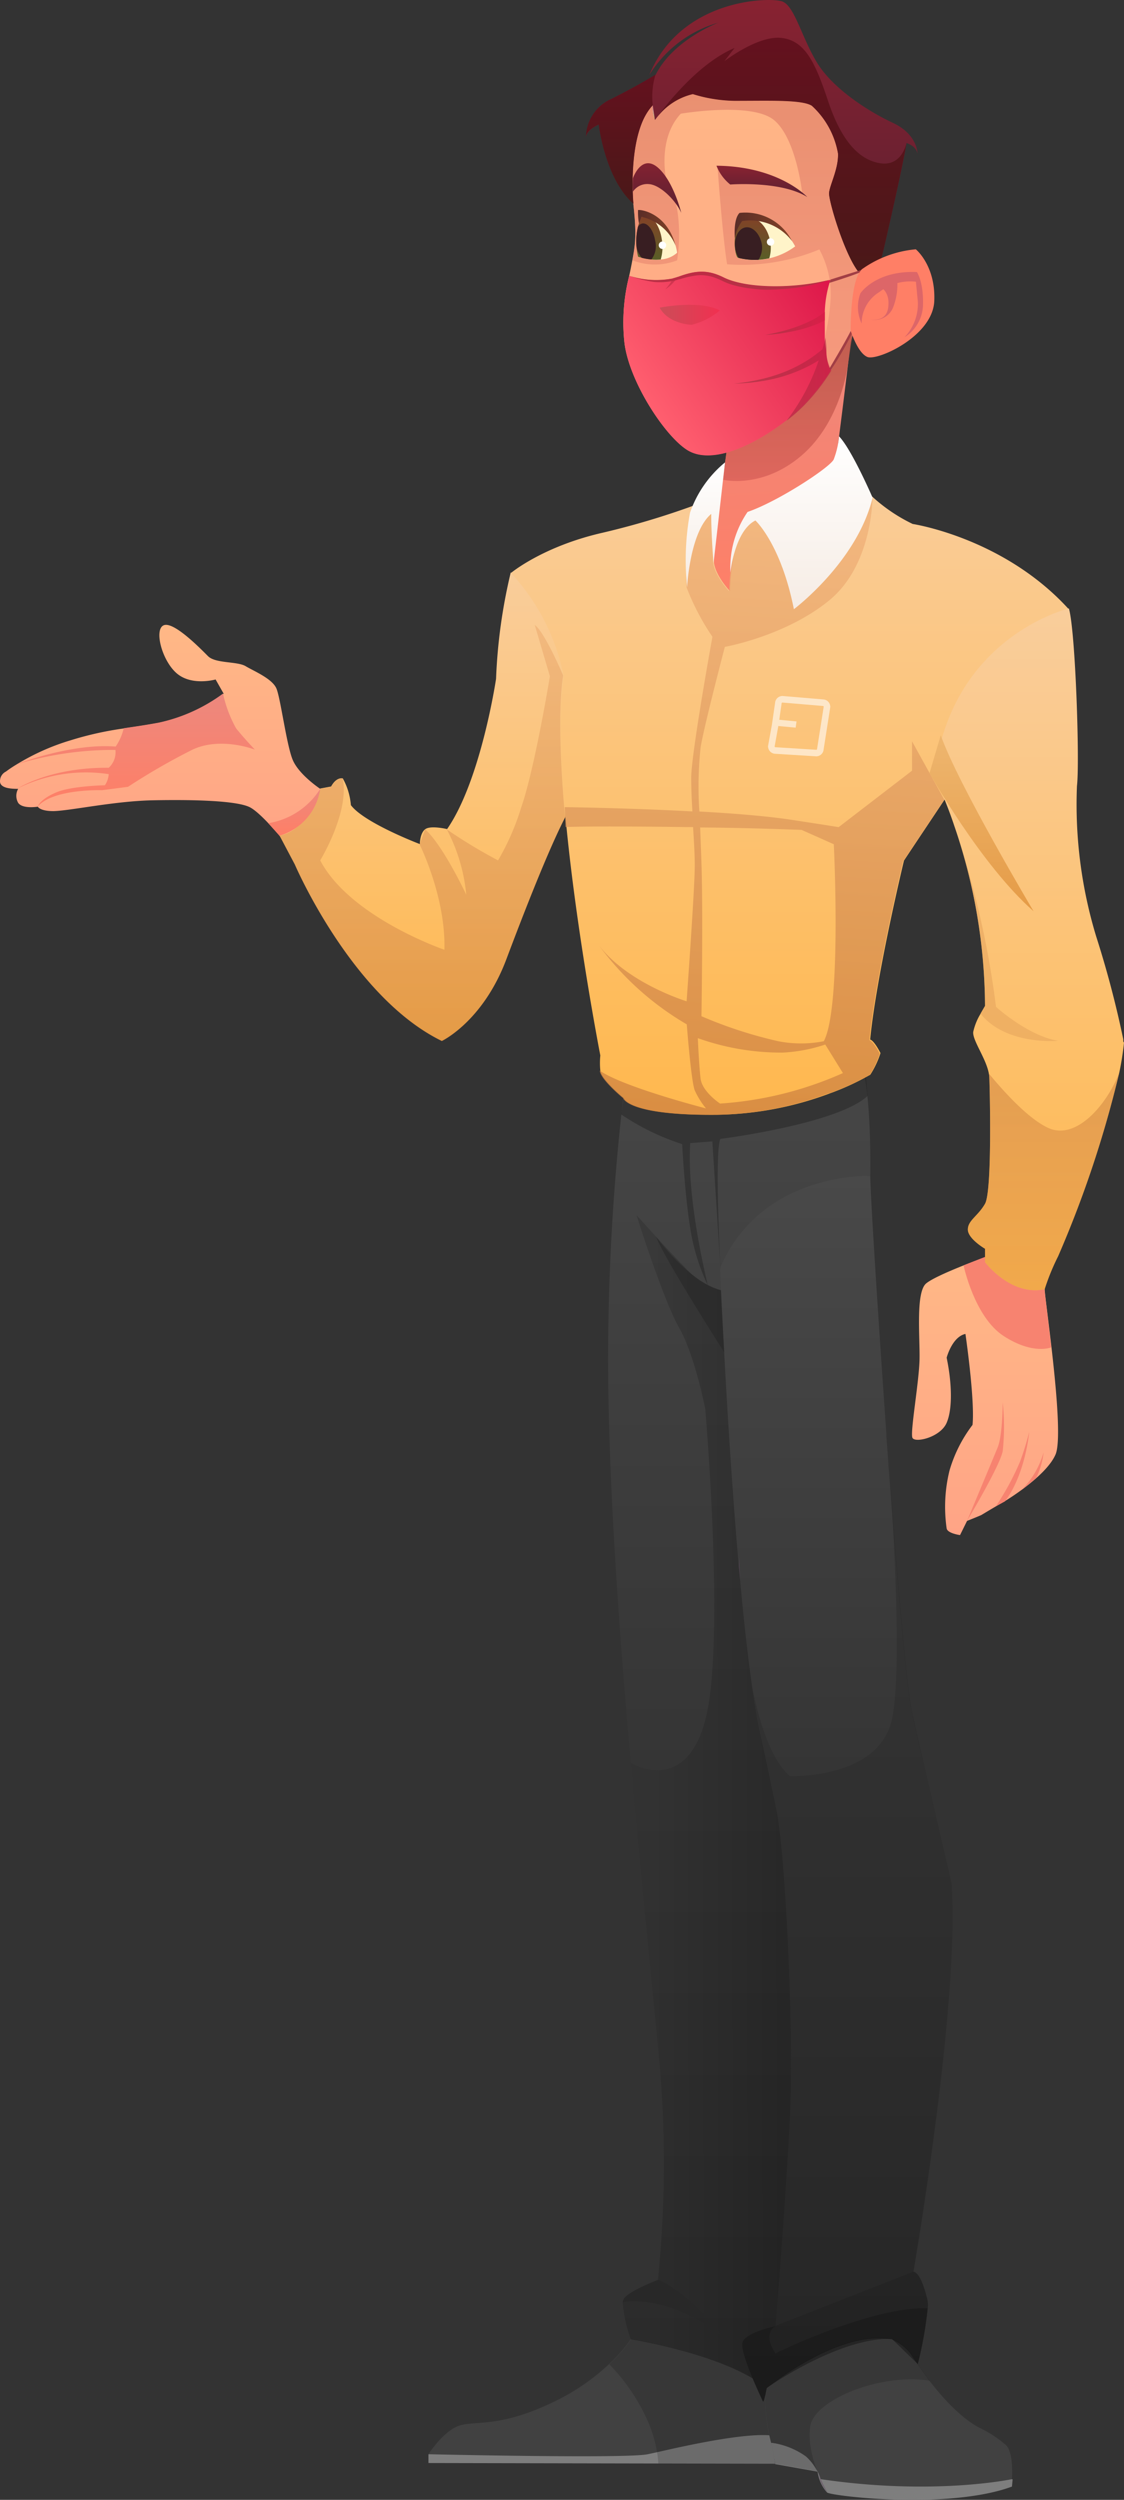 <svg xmlns="http://www.w3.org/2000/svg" xmlns:xlink="http://www.w3.org/1999/xlink" width="343.182" height="763.187" viewBox="0 0 343.182 763.187"><rect x="0" y="0" width="343.182" height="763.187" fill="#333333" stroke="none"/><defs><style>.a,.aa,.ab,.ac,.ad,.ae,.af,.ag,.ah,.ai,.aj,.ak,.al,.am,.an,.ap,.aq,.ar,.as,.at,.au,.ay,.az,.b,.c,.d,.e,.f,.g,.h,.i,.j,.k,.l,.m,.n,.r,.s,.t,.u,.v,.w,.x,.y,.z{fill-rule:evenodd;}.a{fill:url(#a);}.b{fill:#f78370;}.c{fill:#7e7e7e;}.d{fill:#414141;}.e{opacity:0.15;}.f{fill:url(#b);}.g{fill:url(#c);}.h{opacity:0.71;fill:url(#d);}.i{fill:#252525;}.ak,.al,.am,.ap,.aq,.ar,.i,.j{opacity:0.5;}.j{fill:url(#e);}.k{fill:url(#f);}.l{opacity:0.64;fill:url(#g);}.m{fill:url(#h);}.n{fill:url(#i);}.o{fill:url(#j);}.p{fill:url(#k);}.q{fill:url(#l);}.r{fill:url(#m);}.s{fill:url(#n);}.t{fill:url(#o);}.u{fill:#fff4c9;}.v{fill:url(#p);}.w{fill:#b85652;}.x{fill:#ff9d8a;}.y{fill:#dd7a68;}.z{fill:url(#q);}.aa{fill:#381e22;}.ab{fill:url(#r);}.ac{fill:url(#s);}.ad{fill:url(#t);}.ae{fill:#fff;}.af{fill:url(#u);}.ag{fill:url(#v);}.ah{fill:url(#w);}.ai{fill:url(#y);}.aj{fill:#dd6668;}.ak{fill:url(#z);}.al{fill:#e3a05a;mix-blend-mode:multiply;}.al,.bb{isolation:isolate;}.am{fill:url(#aa);}.an{opacity:0.72;fill:url(#ab);}.ao{fill:url(#ac);}.ap{fill:#604760;}.aq{fill:#171717;}.ar{fill:#2c2c2c;}.as{fill:url(#ae);}.at{fill:url(#af);}.au{fill:url(#ag);}.av{fill:url(#ah);}.aw{fill:#d1354f;}.ax{fill:url(#ai);}.ay{fill:url(#aj);}.az{fill:#a13e45;}.ba,.bb{opacity:0.6;}.ba{fill:url(#ak);}.bc{fill:url(#al);}.bd{fill:none;opacity:0.58;}.be,.bf{stroke:none;}.bf{fill:#fff;}</style><linearGradient id="a" x1="0.5" y1="1" x2="0.5" gradientUnits="objectBoundingBox"><stop offset="0" stop-color="#ffa486"/><stop offset="1" stop-color="#ffb886"/></linearGradient><linearGradient id="b" x1="0.5" y1="1" x2="0.5" gradientUnits="objectBoundingBox"><stop offset="0" stop-color="#262626"/><stop offset="1" stop-color="#474747"/></linearGradient><linearGradient id="c" x1="0.513" y1="0.998" x2="0.486" y2="0.004" gradientUnits="objectBoundingBox"><stop offset="0" stop-color="#ff7f66"/><stop offset="1" stop-color="#ec887e"/></linearGradient><linearGradient id="d" x1="0.5" y1="1" x2="0.5" y2="-0.002" gradientUnits="objectBoundingBox"><stop offset="0" stop-color="#d75c56"/><stop offset="1" stop-color="#ac4c3d"/></linearGradient><linearGradient id="e" x1="0.132" y1="0.69" x2="0.734" y2="0.685" gradientUnits="objectBoundingBox"><stop offset="0" stop-color="#303030"/><stop offset="1" stop-color="#1e1e1e"/></linearGradient><linearGradient id="f" x1="0.5" y1="1" x2="0.5" y2="0.001" xlink:href="#a"/><linearGradient id="g" x1="0.5" y1="1" x2="0.5" y2="-0.002" gradientUnits="objectBoundingBox"><stop offset="0" stop-color="#f5957c"/><stop offset="1" stop-color="#da7763"/></linearGradient><linearGradient id="h" x1="0.5" y1="1.001" x2="0.5" y2="-0.001" gradientUnits="objectBoundingBox"><stop offset="0" stop-color="#5a2031"/><stop offset="0.99" stop-color="#882231"/></linearGradient><linearGradient id="i" x1="0.5" y1="1" x2="0.5" y2="0" xlink:href="#a"/><linearGradient id="j" x1="0.5" y1="1.001" x2="0.5" gradientUnits="objectBoundingBox"><stop offset="0" stop-color="#ffb84e"/><stop offset="1" stop-color="#f9cd9b"/></linearGradient><linearGradient id="k" x1="0.5" y1="0.999" x2="0.5" y2="0" xlink:href="#j"/><linearGradient id="l" x1="0.5" y1="1" x2="0.5" y2="0.001" xlink:href="#j"/><linearGradient id="m" x1="0.501" y1="1" x2="0.501" gradientUnits="objectBoundingBox"><stop offset="0" stop-color="#202020"/><stop offset="1" stop-color="#494949"/></linearGradient><linearGradient id="n" x1="0.494" y1="1" x2="0.494" y2="0" xlink:href="#h"/><linearGradient id="o" x1="0.5" y1="1" x2="0.5" y2="0" xlink:href="#h"/><linearGradient id="p" x1="-14.693" y1="89.85" x2="-14.693" y2="88.563" gradientUnits="objectBoundingBox"><stop offset="0" stop-color="#ef686a"/><stop offset="1" stop-color="#ec887e"/></linearGradient><linearGradient id="q" x1="0.499" y1="0.999" x2="0.499" gradientUnits="objectBoundingBox"><stop offset="0" stop-color="#595e27"/><stop offset="0.98" stop-color="#814227"/></linearGradient><linearGradient id="r" x1="0.499" y1="0.999" x2="0.499" y2="0" xlink:href="#q"/><linearGradient id="s" x1="-0.003" y1="0.499" x2="1" y2="0.499" gradientUnits="objectBoundingBox"><stop offset="0" stop-color="#592c27"/><stop offset="0.98" stop-color="#814227"/></linearGradient><linearGradient id="t" x1="0" y1="0.499" x2="1" y2="0.499" xlink:href="#s"/><linearGradient id="u" x1="0.507" y1="1" x2="0.507" y2="0.001" xlink:href="#p"/><linearGradient id="v" x1="0.5" y1="1" x2="0.5" gradientUnits="objectBoundingBox"><stop offset="0" stop-color="#4a1818"/><stop offset="1" stop-color="#64111e"/></linearGradient><linearGradient id="w" x1="0.502" y1="1" x2="0.502" gradientUnits="objectBoundingBox"><stop offset="0.01" stop-color="#d1c279"/><stop offset="1" stop-color="#c97ca1"/></linearGradient><linearGradient id="y" x1="90.282" y1="-5.73" x2="90.266" y2="-6.649" xlink:href="#c"/><linearGradient id="z" x1="0.5" y1="1" x2="0.5" gradientUnits="objectBoundingBox"><stop offset="0" stop-color="#cb7e3f"/><stop offset="1" stop-color="#eaa76b"/></linearGradient><linearGradient id="aa" x1="0.5" y1="1" x2="0.5" gradientUnits="objectBoundingBox"><stop offset="0" stop-color="#e59b48"/><stop offset="1" stop-color="#cb7e3f"/></linearGradient><linearGradient id="ab" x1="0.562" y1="0.054" x2="0.525" y2="0.987" gradientUnits="objectBoundingBox"><stop offset="0" stop-color="#efaf77"/><stop offset="1" stop-color="#cc7f3f"/></linearGradient><linearGradient id="ac" x1="0.501" y1="0.999" x2="0.501" y2="-0.001" gradientUnits="objectBoundingBox"><stop offset="0" stop-color="#f6ece4"/><stop offset="1" stop-color="#fff"/></linearGradient><linearGradient id="ae" x1="0.5" y1="1" x2="0.5" gradientUnits="objectBoundingBox"><stop offset="0" stop-color="#e59b46"/><stop offset="1" stop-color="#eeb66f"/></linearGradient><linearGradient id="af" x1="0.501" y1="1.002" x2="0.501" y2="0.001" xlink:href="#c"/><linearGradient id="ag" x1="0.5" y1="1" x2="0.5" y2="0" xlink:href="#c"/><linearGradient id="ah" x1="0.077" y1="0.637" x2="0.997" y2="0.037" gradientUnits="objectBoundingBox"><stop offset="0" stop-color="#ff5f6f"/><stop offset="1" stop-color="#dd1649"/></linearGradient><linearGradient id="ai" x1="0.117" y1="2.788" x2="0.875" y2="-2.087" gradientUnits="objectBoundingBox"><stop offset="0" stop-color="#a13e45"/><stop offset="1" stop-color="#d61c44"/></linearGradient><linearGradient id="aj" x1="-0.012" y1="0.498" x2="1" y2="0.498" gradientUnits="objectBoundingBox"><stop offset="0" stop-color="#cb4d58"/><stop offset="1" stop-color="#f13050"/></linearGradient><linearGradient id="ak" x1="-0.012" y1="0.498" x2="1" y2="0.498" gradientUnits="objectBoundingBox"><stop offset="0" stop-color="#8f353c"/><stop offset="1" stop-color="#bc1f41"/></linearGradient><linearGradient id="al" x1="-0.012" y1="0.498" x2="1" y2="0.498" gradientUnits="objectBoundingBox"><stop offset="0" stop-color="#8f353c"/><stop offset="1" stop-color="#d61c44"/></linearGradient></defs><path class="a" d="M829.9,204.32s-14.775,5.319-17.976,8-1.9,16.056-2.019,23.049-2.93,22.434-2.167,24.083,8.52-.123,10.441-4.58,1.527-12.608,0-19.873c0,0,1.65-6.378,5.738-7.264,0,0,2.93,20,2.167,27.777a42.479,42.479,0,0,0-7.018,13.889,46.248,46.248,0,0,0-.886,17.706c.246,1.527,4.088,2.044,4.088,2.044l2.142-4.334s1.674-.64,4.334-1.773c0,0,3.571-2.167,7.141-4.211,0,0,12.608-7.511,15.538-14.283s-3.423-48.29-3.3-50.457a27.092,27.092,0,0,1,1.01-5.1Z" transform="translate(-529.148 179.505)"/><path class="b" d="M814.43,258.484s7.831-18.691,9.358-22.434,1.527-13.741,1.527-13.741a69.769,69.769,0,0,1,0,14.948C824.3,242.035,814.43,258.484,814.43,258.484Z" transform="translate(-519.169 205.816)"/><path class="b" d="M818,248.7a82.094,82.094,0,0,0,7.388-13.642,85.285,85.285,0,0,0,2.807-9.087s-1.108,12.83-7.387,21.2Z" transform="translate(-513.948 211.169)"/><path class="b" d="M821.23,239.9a26.816,26.816,0,0,0,6.625-11.377,23.392,23.392,0,0,1-2.34,7.929Z" transform="translate(-509.224 214.899)"/><path class="b" d="M814,206.851s3.3,15.834,12.313,21.621,14.455,3.4,14.455,3.4l-2.093-17.73-18.2-9.85Z" transform="translate(-519.798 179.462)"/><path class="c" d="M853.489,363.245l-35.682-.074-70.157-.148V360.34l67.227-9.678,21.818-3.152,15.613,7.092Z" transform="translate(-616.836 388.924)"/><path class="d" d="M852.307,368.545c-8.4-.837-26.325,3.177-34.845,5.122l-2.856.616c-6.476,1.4-66.956,0-66.956,0s4.777-7.511,9.85-8.865,12.313.665,28.541-7.191a66.264,66.264,0,0,0,16.794-11.5,46.024,46.024,0,0,0,6.649-7.634c11.525-4.6,39.4,6.526,39.4,6.526Z" transform="translate(-616.836 374.981)"/><path class="e" d="M820.7,377.13H785.042a25.977,25.977,0,0,0-.37-3.423,39.768,39.768,0,0,0-2.61-9.062,59.274,59.274,0,0,0-11.992-17.878,46.036,46.036,0,0,0,6.649-7.634c11.525-4.6,39.4,6.526,39.4,6.526l3.4,22.926Z" transform="translate(-584.047 375.04)"/><path class="c" d="M863.627,364.657c-18.986,7.043-54.569,3-56.441,1.822h0a11.6,11.6,0,0,1-2.807-5.787,3.537,3.537,0,0,1-.123-.591h0l-12.9-2.29c-.837-4.432-1.182-6.5-1.182-6.5h.468l11.623,1.748,61.563,9.382Z" transform="translate(-554.65 394.482)"/><path class="f" d="M804.112,244.739l4.285,32.53,29.846,227.168-19.7,81.263-.246,1.034c-.566-.468-1.157-.911-1.773-1.354-12.928-9.259-39.671-13.568-39.671-13.568a43.058,43.058,0,0,1-2.462-11.254,2.778,2.778,0,0,1,.2-.837c1.01-2.463,10.54-6.033,10.54-6.033a346.993,346.993,0,0,0,0-71.413c-1.921-19.971-5.172-51.984-8.274-86.459s-5.713-71.142-6.55-100.422a694.054,694.054,0,0,1,4.235-102.613s68.8-20.661,72.374-11.525,3.053,35.362,3.053,35.362C828.565,217.8,804.112,244.739,804.112,244.739Z" transform="translate(-584.254 142.362)"/><path class="g" d="M826.4,96.941s-4.186,34.8-5.713,45.138c0,0-13.248,32.505-30.584,36.2l-8.151-1.7,6.526-46.1L829.009,86.82Z" transform="translate(-566.672 7.659)"/><path class="h" d="M784.17,135.908s11.943,2.93,23.985-7.388,14.11-27.359,14.11-27.359l1.4-9.161-.542-3.2L785.2,127.683Z" transform="translate(-563.425 10.555)"/><path class="i" d="M771.55,193.406a73.68,73.68,0,0,0,18.617,9.062s.763,15.292,2.463,25.659a62.523,62.523,0,0,0,5.393,17.509s-6.575-26.127-5.393-43.488l6.747-.517,2.463,38.637s-1.847-35.756,0-39.4c0,0,35.707-4.506,44.941-13.125l-.468-5.762-74.048,6.427Z" transform="translate(-581.882 146.833)"/><path class="j" d="M838.883,462.2l-16.253,94.93-6.747-1.034-2.019-.32c-12.928-9.259-39.671-13.569-39.671-13.569a43.036,43.036,0,0,1-2.463-11.254c15.317-2.069,29.9,9.973,29.9,9.973-9.579-13.174-19.159-16.844-19.159-16.844a346.977,346.977,0,0,0,0-71.413c-1.9-19.872-5.147-51.885-8.25-86.361,0,0,16.548,10.244,22.729-13.027s0-94.98,0-94.98-3.127-16.3-8.052-24.97S775.965,199.1,775.965,199.1s9.185,10.269,14.923,16.13a22.8,22.8,0,0,0,10.885,6.8l3.989,25.733Z" transform="translate(-581.619 171.871)"/><path class="k" d="M843.806,130.064a97.746,97.746,0,0,1-8.717,18.641,56.074,56.074,0,0,1-13.716,15.341c-11.2,8.5-22.754,12.9-29.55,9.161s-18.346-21.055-19.7-33.269a57.307,57.307,0,0,1,1.5-20.217c.345-1.576.665-3.177.985-4.925.2-1.133.419-2.29.566-3.5,1.354-9.85-2.463-20.439-.492-30.289a60.381,60.381,0,0,1,9.678-20c28.59-8.052,45.975-1.995,55.505,7.043a32.013,32.013,0,0,1,4.679,5.467h0a29.718,29.718,0,0,1,3.546,6.993C852.893,94.259,848.608,116.815,843.806,130.064Z" transform="translate(-581.494 -35.585)"/><path class="l" d="M842.446,129.9c-4.753,13.248-11.229,25.487-22.433,33.983a69.37,69.37,0,0,0,13.716-36.938,28.713,28.713,0,0,0-3.423-15.366,61.932,61.932,0,0,1-28.171,4.531c-1.379-8.3-2.881-29.181-2.881-29.181,11.131-.665,25.807,7.388,25.807,7.388s-1.773-16.425-8.52-22.163S788,70.137,788,70.137c-7.141,7.634-4.506,19.7-4.506,19.7,6.107,9.85,3.374,25.068,3.374,25.068a18.789,18.789,0,0,1-13.618,0c.2-1.133.419-2.29.566-3.5,1.354-9.85-2.463-20.439-.493-30.289a60.381,60.381,0,0,1,9.678-20c28.59-8.052,45.975-1.995,55.505,7.043l4.679,5.467h0a29.72,29.72,0,0,1,3.546,6.994C851.533,94.1,847.248,116.654,842.446,129.9Z" transform="translate(-580.134 -35.424)"/><path class="m" d="M868.385,95.356c-.517-2.463-3.374-3.226-3.374-3.226-.886,6.206-6.944,32.358-6.944,32.358l-1.083,4.26-6.4,2.906c-4.408-5.245-9.333-21.941-9.185-24.305s2.906-7.388,2.733-12.066a25.734,25.734,0,0,0-7.979-14.6c-2.906-1.872-12.583-1.527-21.769-1.527A45.016,45.016,0,0,1,799.8,77.109a19.307,19.307,0,0,0-11.278,7.585l-.3.394h0a9.333,9.333,0,0,1-.64-4.506c-8,8.323-5.934,30.043-5.934,30.043-8.668-7.658-10.564-24.157-10.564-24.157-3.645,1.7-3.891,3.423-3.891,3.866a12.953,12.953,0,0,1,7.634-11.623c8.176-4.088,13.593-7.388,13.593-7.388,5.122-10.367,18.346-15.662,19.159-15.957a36.716,36.716,0,0,0-21.1,16.006c9.628-23.419,36.79-23.837,40.582-22.483s5.885,10.884,10.638,18.691,15.44,14.775,23.1,18.346S868.385,95.356,868.385,95.356Z" transform="translate(-588.244 -48.453)"/><path class="n" d="M792.295,175.986c0,4.186-10.269,16.918-10.269,16.918s-7.141-9.013-11.032-11.2-18.2-2.463-29.92-2.216-25.118,3.2-30.24,3.3c-4.162,0-4.753-1.354-4.753-1.354s-4.679.788-6.009-1.182a4.31,4.31,0,0,1,0-4.26c-2.216,0-5.688-.172-5.541-2.463a3.226,3.226,0,0,1,1.8-2.807,36.1,36.1,0,0,1,3.2-2.142h0a69.445,69.445,0,0,1,16.474-7.388,101.278,101.278,0,0,1,16.5-3.669h0c3.1-.468,6.353-.911,10.613-1.7a51.119,51.119,0,0,0,19.7-8.89h0l-2.463-4.334s-7.141,2.044-11.746-1.773-7.141-13.519-4.088-14.775,11.229,7.141,13.519,9.431,8.914,1.527,11.475,3.054,8.176,3.817,9.432,6.87,3.053,17.09,4.925,21.67S792.295,175.986,792.295,175.986Z" transform="translate(-694.528 64.841)"/><path class="o" d="M829.9,138.071l-10.54,51.147a35.156,35.156,0,0,0-2.955,4.925h0c-4.925,9.53-12.091,27.728-17.952,43.316-7.141,19.035-19.7,24.97-19.7,24.97-27.531-13.421-44.867-53.855-44.867-53.855l-4.7-8.89c8.717-1.428,12.436-14.307,12.436-14.307l3.324-.616c1.7-3.078,3.571-2.463,3.571-2.463a19.969,19.969,0,0,1,2.463,8.151c4.063,5.442,21.055,11.894,21.055,11.894s0-3.4,1.7-4.58,6.624,0,6.624,0c10.367-14.972,14.948-45.877,14.948-45.877a165.646,165.646,0,0,1,4.482-32.456Z" transform="translate(-643.849 55.352)"/><path class="p" d="M928.237,151.2s-19.5,30.363-38.046,58.214c-4.285,6.452-8.5,12.731-12.313,18.494,0,0-8.4,34.771-10.318,54.643,0,0,1.01,0,3.127,4.063v.148a28.181,28.181,0,0,1-3.078,6.5,78.262,78.262,0,0,1-12.559,5.787,101.846,101.846,0,0,1-34.2,6.452c-27.285.246-28.541-5.1-28.541-5.1s-6.9-5.639-7.141-8.422a22.437,22.437,0,0,1,0-4.58s-16.056-82.322-11.2-115.96A65.01,65.01,0,0,0,757.88,140.1s9.727-8.151,28.073-12.313a243.8,243.8,0,0,0,35.362-11.2,4.6,4.6,0,0,0,.64-.271s-1.625,14.554-2.118,19.134,4.925,10.195,4.925,10.195.172-17.853,6.821-23.443a138.6,138.6,0,0,0,12.756-6.476c5.245-3.078,10.663-6.8,13.027-10.318l10.318,10.909s.3.3.837.763a50.633,50.633,0,0,0,12.017,8.052S908.389,129.311,928.237,151.2Z" transform="translate(-601.875 34.833)"/><path class="q" d="M868.274,256.423a84.532,84.532,0,0,1-1.453,9.21,335.283,335.283,0,0,1-18.666,56.022,68.17,68.17,0,0,0-4.112,10.072c-10.416,2.167-18.2-8.274-18.2-8.274v-4.088s-5.245-3.054-5.245-5.861,3.078-4.088,5.245-7.88,1.5-33.81,1.305-38.588a7.067,7.067,0,0,0-.148-1.182c-.812-4.58-5.1-10.244-4.752-12.731a18.145,18.145,0,0,1,2.192-5.442c.763-1.379,1.4-2.462,1.4-2.462a171.493,171.493,0,0,0-9.112-54.176l-.222-.64a126.13,126.13,0,0,0-6.132-15.169c4.925-42.8,41.075-51.344,41.075-51.344,2.044,6.994,3.324,47.256,2.462,54.176a138.616,138.616,0,0,0,5.885,46,309.117,309.117,0,0,1,8.249,31.323v.591A.766.766,0,0,0,868.274,256.423Z" transform="translate(-525.092 61.875)"/><path class="r" d="M846.9,536.513a7.98,7.98,0,0,1,.3,3.448,119.1,119.1,0,0,1-3.029,17.016l-7.88-7.658c-16.031-.64-38.219,14.923-38.219,14.923s-.911,4.7-1.157,4.162-7.24-15.021-6.23-18.075,10.047-4.925,10.047-4.925,2.955-35.805,4.359-62.819-1.4-81.534-3.965-94.29-5.615-26.448-5.615-26.448c-.616-3.275-1.231-6.969-1.822-10.983-1.379-9.555-2.66-20.981-3.743-33h0c-.148-1.453-.271-2.93-.419-4.383-3.743-42.676-5.713-91.113-5.713-91.113,12.583-29.55,45.852-28.122,45.852-28.122,0,5.319,2.29,41.567,4.925,78.8a1.526,1.526,0,0,0,0,.222v.566l.591,8c0,1.059.172,2.216.246,3.4s.148,2.019.222,3.078c2.463,32.456,5.1,62.45,6.624,69.566,3.571,16.3,12.091,52.427,12.091,52.427,2.66,35.534-11.131,115.911-11.549,118.472h0C845.2,529.051,846.9,536.513,846.9,536.513Z" transform="translate(-563.951 164.757)"/><path class="d" d="M864.74,381.351s-23.886,5.1-58.411,0a12.556,12.556,0,0,0-.936-2.315h0l-.345-.566a15.787,15.787,0,0,0-3.2-4.039,23.542,23.542,0,0,0-10.17-4.137h-.468s-2.881-10.121-1.354-16.671c0,0,21.646-18,38.218-14.923a13.643,13.643,0,0,1,5.664,4.309s2.463,3.817,5.91,8.446c3.989,5.147,9.555,11.278,15.194,14.233a35.24,35.24,0,0,1,8.151,5.344C865.307,373.471,864.74,381.351,864.74,381.351Z" transform="translate(-555.763 375.522)"/><path class="s" d="M773.039,77.379a5.27,5.27,0,0,1,4.925-2.315c3.423.246,8.151,4.925,9.85,8.791,0,0-2.463-10.072-7.388-14.036-4.112-3.275-6.649,1.428-7.388,3.472A34.288,34.288,0,0,0,773.039,77.379Z" transform="translate(-579.8 -18.853)"/><path class="t" d="M783.36,69a13.79,13.79,0,0,0,4.211,5.738s15.514-1.207,23.517,3.817C811.088,78.555,802.469,69.148,783.36,69Z" transform="translate(-564.61 -18.403)"/><path class="u" d="M785.841,86.313a8.249,8.249,0,0,1-4.925,2.044,12.311,12.311,0,0,1-2.856,0,17.24,17.24,0,0,1-2.955-.517l-1.084-.3a17.006,17.006,0,0,1-.468-2.758,18.76,18.76,0,0,1,.418-6.4,14.561,14.561,0,0,1,1.108-3.053,10.541,10.541,0,0,1,3.448.566C784.955,78.113,785.841,86.313,785.841,86.313Z" transform="translate(-579.108 -9.145)"/><path class="u" d="M804.1,84.364a21.055,21.055,0,0,1-7.9,3.645,20.838,20.838,0,0,1-3.3.468,20.415,20.415,0,0,1-6.058-.566l-.345-.123c-1.256-1.65-1.65-10.293,2.192-11.771a7.391,7.391,0,0,1,1.182-.369C798.558,73.356,804.1,84.364,804.1,84.364Z" transform="translate(-561.314 -9.141)"/><path class="v" d="M776.32,87.124s12.091-2.463,18.346.837a20.859,20.859,0,0,1-8.619,4.383S779.1,92.173,776.32,87.124Z" transform="translate(-574.906 6.813)"/><path class="w" d="M781.39,90.6s2.61-4.457,5.861-3.6a19.109,19.109,0,0,1-5.861,3.6Z" transform="translate(-567.491 7.769)"/><path class="x" d="M794.666,91.812c.64.2-.32-4.925-1.822-6.058A11.352,11.352,0,0,0,782.575,84.2a12.313,12.313,0,0,0-6.255,6.772S788.337,88.66,794.666,91.812Z" transform="translate(-574.905 2.962)"/><path class="y" d="M783.51,84.88a7.559,7.559,0,0,1,.64,5.073S787.6,88.7,783.51,84.88Z" transform="translate(-564.39 4.822)"/><path class="z" d="M796.194,87.815a20.838,20.838,0,0,1-3.3.468,20.416,20.416,0,0,1-6.058-.566l-.345-.123c-1.256-1.65-1.65-10.293,2.192-11.771a7.391,7.391,0,0,1,1.182-.369c3.1-.148,6.058,3.177,6.673,7.683a10.859,10.859,0,0,1-.344,4.679Z" transform="translate(-561.314 -8.973)"/><path class="aa" d="M792.839,86.557a20.416,20.416,0,0,1-6.058-.566,8.175,8.175,0,0,1-1.059-3.029c-.419-3.177,1.034-5.984,3.226-6.3s4.359,2.044,4.925,5.2a6.869,6.869,0,0,1-1.034,4.7Z" transform="translate(-561.259 -7.247)"/><path class="ab" d="M780.886,88.357a12.31,12.31,0,0,1-2.856,0,17.232,17.232,0,0,1-2.955-.517l-1.084-.3a17.006,17.006,0,0,1-.468-2.758,18.766,18.766,0,0,1,.419-6.4,14.545,14.545,0,0,1,1.108-3.054,10.539,10.539,0,0,1,3.448.566,12.656,12.656,0,0,1,2.709,6.3,13.173,13.173,0,0,1-.32,6.156Z" transform="translate(-579.152 -9.145)"/><path class="aa" d="M778.029,87.153a17.231,17.231,0,0,1-2.955-.517,7.731,7.731,0,0,1-1.552-3.054,18.769,18.769,0,0,1,.419-6.4,2.019,2.019,0,0,1,1.33-1.01c1.65-.246,3.4,2.093,3.916,5.221a6.7,6.7,0,0,1-1.157,5.762Z" transform="translate(-579.152 -7.942)"/><path class="ac" d="M773.92,78.584a19.505,19.505,0,0,1-.271-4.088c1.428-.148,8.89,1.256,11.451,10.86a14.628,14.628,0,0,0-10.367-8.767Z" transform="translate(-578.834 -10.38)"/><path class="ad" d="M785.68,82.669s-.542-5.787,1.428-7.757a15.957,15.957,0,0,1,16.031,8.594A15.982,15.982,0,0,0,787.921,77.4a11.3,11.3,0,0,0-2.241,5.27Z" transform="translate(-561.315 -9.909)"/><path class="ae" d="M791.875,79.1a1.133,1.133,0,1,1-1.108-1.108A1.133,1.133,0,0,1,791.875,79.1Z" transform="translate(-555.469 -5.255)"/><path class="ae" d="M778.451,79.364a1.133,1.133,0,1,1-1.12-.966,1.133,1.133,0,0,1,1.12.966Z" transform="translate(-575.066 -4.659)"/><path class="u" d="M776.88,96.128a28.885,28.885,0,0,0,10.54,0c6.279-1.059,16.991-7.388,16.991-7.388a1.872,1.872,0,0,1,.763,1.7c-.172,1.01-5.861,14.43-18.616,16.13,0,0-3.054-.763-7.634-8.323Z" transform="translate(-574.087 10.467)"/><path class="w" d="M776.88,96.1a30.239,30.239,0,0,0,11.894-1.133,91.661,91.661,0,0,0,15.637-6.206s-11.869,8.742-24.157,8.4a27.092,27.092,0,0,0,6.772,8.5s8.693-1.527,12.485-6.8a15.317,15.317,0,0,0,3.472-9.161l1.379-.936,1.157,1.108s-5.664,15.44-19.01,16.721c0,0-4.753-1.6-8.2-8.914Z" transform="translate(-574.087 10.496)"/><path class="af" d="M786.81,90.148a17.238,17.238,0,0,1,7.388,3.546s-1.847-5.171-4.236-5.516C790.036,88.178,787.893,87.488,786.81,90.148Z" transform="translate(-559.564 9.527)"/><path class="ag" d="M788.407,57.71a23.513,23.513,0,0,0-.837,9.333c-8,8.323-5.935,30.043-5.935,30.043-8.668-7.658-10.564-24.157-10.564-24.157-3.644,1.7-3.891,3.423-3.891,3.866a12.954,12.954,0,0,1,7.634-11.623C782.989,61.084,788.407,57.71,788.407,57.71Z" transform="translate(-588.273 -34.915)"/><path class="ah" d="M775.491,61.5c.517,3.448.616,4.309.64,4.506a9.334,9.334,0,0,1-.64-4.506Z" transform="translate(-576.194 -29.372)"/><path class="ag" d="M852.336,85.368c-.886,6.206-6.944,32.358-6.944,32.358l-1.083,4.26-6.4,2.906c-4.408-5.245-9.333-21.941-9.185-24.305s2.906-7.388,2.733-12.066a25.732,25.732,0,0,0-7.979-14.6c-2.906-1.871-12.583-1.527-21.769-1.527a45.016,45.016,0,0,1-14.578-2.044,19.306,19.306,0,0,0-11.278,7.585c1.822-2.61,12.313-16.77,24.034-21.67l-3.152,4.063c.591-.468,10.614-8.052,17.632-7.117S824.485,60.6,828.4,72.39s9.21,18,15.908,19.06C850.612,92.46,852.164,86.131,852.336,85.368Z" transform="translate(-575.593 -41.617)"/><path class="ai" d="M803.793,85.2a33.391,33.391,0,0,1,16.1-5.836s6.082,4.925,5.639,15.76-17.385,18.346-20.414,17.115S800,104.158,800,104.158,799.828,87.56,803.793,85.2Z" transform="translate(-540.274 -3.252)"/><path class="aj" d="M801.665,88.674s4.679-7.018,17.238-6.476c0,0,2.019,2.857,1.871,9.85a11.943,11.943,0,0,1-5.639,10.047A14.775,14.775,0,0,0,819.2,91.309l-.591-6.156a15.366,15.366,0,0,0-11.2,3.177,11.18,11.18,0,0,0-5.369,9.6,11.87,11.87,0,0,1-.369-9.259Z" transform="translate(-538.958 0.855)"/><path class="aj" d="M810.728,83.11a19.23,19.23,0,0,1-1.157,8.274,6.107,6.107,0,0,1-7.19,3.891s4.925,1.133,5.59-3.571-2.118-6.132-2.118-6.132Z" transform="translate(-536.792 2.233)"/><path class="ak" d="M816.4,184.71h0c-4.925,9.53-12.091,27.728-17.952,43.316-7.141,19.035-19.7,24.97-19.7,24.97-27.531-13.421-44.867-53.855-44.867-53.855l-4.7-8.89c8.717-1.428,12.436-14.307,12.436-14.307l3.324-.616c1.7-3.078,3.571-2.463,3.571-2.463,2.044,10.367-6.9,24.945-6.9,24.945C750.8,215.27,779.539,225.1,779.539,225.1c.443-16.179-7.585-32.185-7.585-32.185l1.7-4.58c5.516,4.925,12.559,19.971,12.559,19.971a53.73,53.73,0,0,0-5.934-19.946,157.8,157.8,0,0,0,15.637,9.456,76.339,76.339,0,0,0,7.117-16.3c4.088-11.8,8.717-39.917,8.717-39.917l-4.63-15.662c3.053,2.167,8.668,15.415,8.668,15.415C813.546,156.071,816.3,183.775,816.4,184.71Z" transform="translate(-643.849 64.858)"/><path class="al" d="M822.071,205.356a171.489,171.489,0,0,0-9.111-54.176A278.538,278.538,0,0,1,825.42,205.6s9.7,8.84,18.962,10.367c0,0-15.908,1.5-23.714-8.323C821.431,206.39,822.071,205.356,822.071,205.356Z" transform="translate(-521.319 101.787)"/><path class="am" d="M860.752,181.45a335.224,335.224,0,0,1-18.666,56.022,68.173,68.173,0,0,0-4.112,10.072c-10.416,2.167-18.2-8.274-18.2-8.274v-4.088s-5.245-3.054-5.245-5.861,3.078-4.088,5.245-7.88,1.5-33.81,1.305-38.588a7.067,7.067,0,0,0-.148-1.182c5.541,6.723,12.313,13.79,17.829,16.474C847.454,202.5,857.009,191.152,860.752,181.45Z" transform="translate(-519.023 146.058)"/><path class="an" d="M880.436,203.176l-9.85-17.829v8.964l-22.409,17.238c-3.644-.591-8.446-1.33-14.923-2.315-7.388-1.108-17.435-1.9-27.6-2.463a112.325,112.325,0,0,1,.394-19.7c1.182-6.944,7.388-30.56,7.388-30.56s18.37-3.226,31.767-14.11,13.3-31.446,13.3-31.446L834.313,109.6a138.6,138.6,0,0,1-12.756,6.476c-6.649,5.59-6.821,23.443-6.821,23.443s-5.368-5.615-4.925-10.195,2.118-19.134,2.118-19.134a4.6,4.6,0,0,1-.64.271,36.643,36.643,0,0,0-9.53,27.925,74.484,74.484,0,0,0,7.88,15.046s-6.3,34.672-6.477,42.823c0,3.054.123,6.723.369,10.49-19.7-1.059-38.982-1.305-38.982-1.305l.246,6.082s6.526-.394,36.47,0h2.463c.3,4.728.591,9.358.493,13.076-.148,8-2.463,40.115-2.463,40.115s-18.124-5.516-26.891-17.238a88.65,88.65,0,0,0,26.94,24.281s1.354,17.681,2.463,20.217a24.8,24.8,0,0,0,3.4,5.442s-25.143-6.452-32.456-11.549c.246,2.783,7.141,8.422,7.141,8.422s1.256,5.344,28.541,5.1a101.583,101.583,0,0,0,34.254-6.575h.3l2.463-.96.591-.246,1.9-.788.739-.345,1.4-.64.837-.394.985-.492.813-.419.64-.32.665-.369.394-.222.517-.3h.222a28.191,28.191,0,0,0,3.078-6.5v-.148c-2.118-4.063-3.127-4.063-3.127-4.063,1.921-19.873,10.318-54.643,10.318-54.643C871.94,215.907,876.151,209.628,880.436,203.176Zm-43.587,9.21,9.85,4.383s2.463,49.792-3.053,60.135h0a36.028,36.028,0,0,1-13.914,0,133.515,133.515,0,0,1-23.443-7.634s.517-31.594,0-46.788c-.123-3.768-.271-7.388-.394-10.835,11.3.074,22.114.419,30.954.739Zm-24.871,83.553s-5.467-3.571-5.959-7.658-.837-12.313-.837-12.313a75.7,75.7,0,0,0,25.979,4.408,48.316,48.316,0,0,0,12.928-2.463l5.393,8.717a109.579,109.579,0,0,1-37.5,9.308Z" transform="translate(-592.12 40.975)"/><path class="ao" d="M785.112,144.167s1.256-12.731,7.634-15.933c0,0,7.806,7.166,11.746,27.088,0,0,19.281-14.48,24.034-34.057,0,0-6.4-14.775-10.244-18.715a26.421,26.421,0,0,1-1.625,7.043c-1.157,2.462-17.065,12.879-26.3,16.031a30.09,30.09,0,0,0-5.246,18.543Z" transform="translate(-562.102 30.665)"/><path class="ao" d="M788.051,136.537l3.5-30.757a34.476,34.476,0,0,0-10.687,15.366,80.3,80.3,0,0,0-.887,22.754s.813-16.942,7.388-22.409C787.313,121.491,787.337,128.115,788.051,136.537Z" transform="translate(-570.187 35.388)"/><path class="ap" d="M786.3,241.54s0,2.684.246,7.043c-.148-1.453-.271-2.93-.419-4.383Z" transform="translate(-560.558 233.941)"/><path class="aq" d="M843.174,334.643a119.1,119.1,0,0,1-3.029,17.016L832.265,344c-16.031-.64-38.219,14.923-38.219,14.923s-.911,4.7-1.157,4.162-7.24-15.021-6.23-18.075,10.047-4.925,10.047-4.925-4.186,1.995,0,8.348C796.583,348.384,826.133,333.978,843.174,334.643Z" transform="translate(-559.93 370.074)"/><path class="ar" d="M837.056,472.973h0l-42.183,16.548s2.955-35.805,4.359-62.819-1.4-81.534-3.965-94.29-5.615-26.448-5.615-26.448c-.616-3.275-1.231-6.969-1.822-10.983,2.29,11.254,5.836,21.793,11.377,26.743,0,0,27.088,1.034,31.176-17.238,2.881-12.78.96-50.679-.468-72.127,2.463,32.456,5.1,62.45,6.624,69.566,3.571,16.3,12.091,52.427,12.091,52.427C851.264,390.035,837.5,470.338,837.056,472.973Z" transform="translate(-558.072 220.514)"/><path class="ap" d="M796,355.11a42.357,42.357,0,0,0,2.807,5.787A11.6,11.6,0,0,1,796,355.11Z" transform="translate(-546.123 400.04)"/><path class="e" d="M839.657,351.4c-15.145-2.463-35.46,5.91-36.544,14.012a22.321,22.321,0,0,0,.2,6.649,39.406,39.406,0,0,0,1.749,6.427,1.329,1.329,0,0,0,.246.542l-12.9-2.29c-.837-4.433-1.182-6.5-1.182-6.5s-2.881-10.121-1.354-16.671c0,0,21.646-18,38.218-14.923a13.643,13.643,0,0,1,5.664,4.309S836.086,346.767,839.657,351.4Z" transform="translate(-555.748 375.434)"/><path class="as" d="M809.78,151.174s15.613,27.974,31.767,42.183c0,0-23.172-38.908-28.344-53.757Z" transform="translate(-525.97 84.851)"/><path class="i" d="M796.664,237.043s-18.4-28.762-20.784-35.263c0,0,9.85,13.667,19.7,16.327Z" transform="translate(-575.549 175.791)"/><path class="at" d="M769.391,151.555s-10.367-4.063-19.035,0a197.637,197.637,0,0,0-19.7,11.352l-7.979,1.034s-14.775-.492-19.528,4.925c0-.246.96-2.315,5.664-4.285s14.775-2.142,14.775-2.142a6.873,6.873,0,0,0,1.182-3.4,46.788,46.788,0,0,0-27.851,4.383c.591-.369,10.416-6.5,27.851-6.329a6.4,6.4,0,0,0,2.044-5.442,101.358,101.358,0,0,0-30.265,4.408c1.748-.665,17.238-6.476,30.338-5.442a16.426,16.426,0,0,0,2.462-5.59h0c3.1-.468,6.353-.911,10.614-1.7a51.121,51.121,0,0,0,19.7-8.89h0a38.492,38.492,0,0,0,3.989,10.613C765.993,147.984,769.391,151.555,769.391,151.555Z" transform="translate(-691.571 77.304)"/><path class="au" d="M727.79,156.74a23,23,0,0,0,15.859-10.49,17.484,17.484,0,0,1-12.436,14.307Z" transform="translate(-645.882 94.577)"/><path class="av" d="M833.833,107.448a13.767,13.767,0,0,0,1.256,4.925,60.094,60.094,0,0,1-7.855,10.146c-.591.616-1.207,1.231-1.847,1.822-1.256,1.182-2.61,2.29-4.014,3.374-11.2,8.5-22.754,12.9-29.55,9.161s-18.346-21.055-19.7-33.269a57.308,57.308,0,0,1,1.5-20.217,26.67,26.67,0,0,0,13.47.788,10.723,10.723,0,0,0,1.4-.443h0c5.639-2.118,9.234-2.192,14.061.222,6.969,3.472,21.4,3.472,32.185.739h.3l-.222.64a34.477,34.477,0,0,0-1.5,9.185c0,.862,0,1.748,0,2.635V102.3a13.173,13.173,0,0,0,.172,2.635A12.818,12.818,0,0,1,833.833,107.448Z" transform="translate(-581.494 0.821)"/><path class="aw" d="M780.915,82.76A13.542,13.542,0,0,1,777,86.651a15.473,15.473,0,0,0,2.462-3.448A9.98,9.98,0,0,0,780.915,82.76Z" transform="translate(-573.911 1.721)"/><g transform="translate(192.13 82.942)"><path class="ax" d="M834.015,84.536a52.1,52.1,0,0,1-11.672,2.635c-1.995.246-4.014.345-6.009.443a33.382,33.382,0,0,1-6.058-.271,36.642,36.642,0,0,1-6.033-1.133,18.6,18.6,0,0,1-2.955-1.108,23.33,23.33,0,0,0-2.61-1.133,12.313,12.313,0,0,0-5.344-.714,27.928,27.928,0,0,0-5.491,1.231h-.148a17.413,17.413,0,0,1-3.842.763,18.839,18.839,0,0,1-3.916,0,37.778,37.778,0,0,1-7.388-1.872,26.67,26.67,0,0,0,13.47.788,10.721,10.721,0,0,0,1.4-.443h0c5.639-2.118,9.234-2.192,14.061.222C808.577,87.368,823.2,87.344,834.015,84.536Z" transform="translate(-772.55 -82.135)"/></g><path class="ay" d="M776.32,87.124s12.091-2.463,18.346.837a20.859,20.859,0,0,1-8.619,4.383S779.1,92.173,776.32,87.124Z" transform="translate(-574.906 6.813)"/><path class="az" d="M797.715,101.542a104.914,104.914,0,0,0,6.452-11.18l-.32-.862c-1.6,3.226-6.476,11.4-6.476,11.4Z" transform="translate(-544.12 11.579)"/><path class="az" d="M797.715,84.85s4.925-1.576,9.358-2.93l-.64.862c-3.349,1.354-9.062,3.078-9.062,3.078Z" transform="translate(-544.12 0.493)"/><path class="ba" d="M813.8,95.535h0v-1.8h0c0-1.084-.222-2.241-.271-3.448-.271,1.182-.616,2.463-.985,3.62a44.35,44.35,0,0,1-3.817,2.881,44.779,44.779,0,0,1-7.215,3.817,50.048,50.048,0,0,1-7.831,2.462,57.076,57.076,0,0,1-8.175,1.305,59.094,59.094,0,0,0,8.3-.714,46.788,46.788,0,0,0,15.883-5.344l1.749-1.034a63.363,63.363,0,0,1-9.85,18.469c1.4-1.084,2.758-2.192,4.014-3.374.64-.591,1.256-1.207,1.847-1.822a60.092,60.092,0,0,0,7.855-10.146,13.937,13.937,0,0,1-1.5-4.876Z" transform="translate(-561.465 12.734)"/><g class="bb" transform="translate(233.649 95.168)"><path class="bc" d="M807.633,87.1v2.635c-.591.32-1.207.591-1.847.887a38.387,38.387,0,0,1-5.368,1.847c-1.8.493-3.644.813-5.491,1.133a52.341,52.341,0,0,1-5.516.566q2.733-.468,5.393-1.182a48.241,48.241,0,0,0,5.245-1.7,35.923,35.923,0,0,0,4.925-2.315A25.864,25.864,0,0,0,807.633,87.1Z" transform="translate(-789.41 -87.1)"/></g><g class="bd" transform="translate(253.265 228.339) rotate(172)"><path class="be" d="M12.331,15.727.26,12.976a.261.261,0,0,1-.26-.26L3.79.26A.262.262,0,0,1,4.053,0L16.271,2.5a.263.263,0,0,1,.263.26L14.54,8.8,9.374,7.567,8.84,9.415,14,10.649l-1.4,4.815A.264.264,0,0,1,12.331,15.727Z"/><path class="bf" d="M 12.331 15.727 C 12.475 15.727 12.594 15.608 12.594 15.464 L 13.998 10.649 L 8.84 9.415 L 9.374 7.567 L 14.54 8.801 L 16.534 2.761 C 16.534 2.619 16.415 2.501 16.271 2.501 L 4.053 7.751464892180593e-08 C 3.909 7.751464892180593e-08 3.79 0.116 3.79 0.26 L 5.185546797292773e-06 12.716 C 5.185546797292773e-06 12.86 0.118 12.976 0.26 12.976 L 12.331 15.727 M 12.331 17.727 L 12.106 17.727 L -0.071 14.952 C -1.161 14.791 -2 13.85 -2 12.716 L -2 12.419 L 1.833 -0.177 C 2.037 -1.215 2.955 -2 4.053 -2 L 4.256 -2 L 16.569 0.52 C 17.676 0.666 18.534 1.615 18.534 2.761 L 18.534 3.082 L 16.428 9.46 L 14.555 15.883 C 14.358 16.931 13.435 17.727 12.331 17.727 Z"/></g></svg>